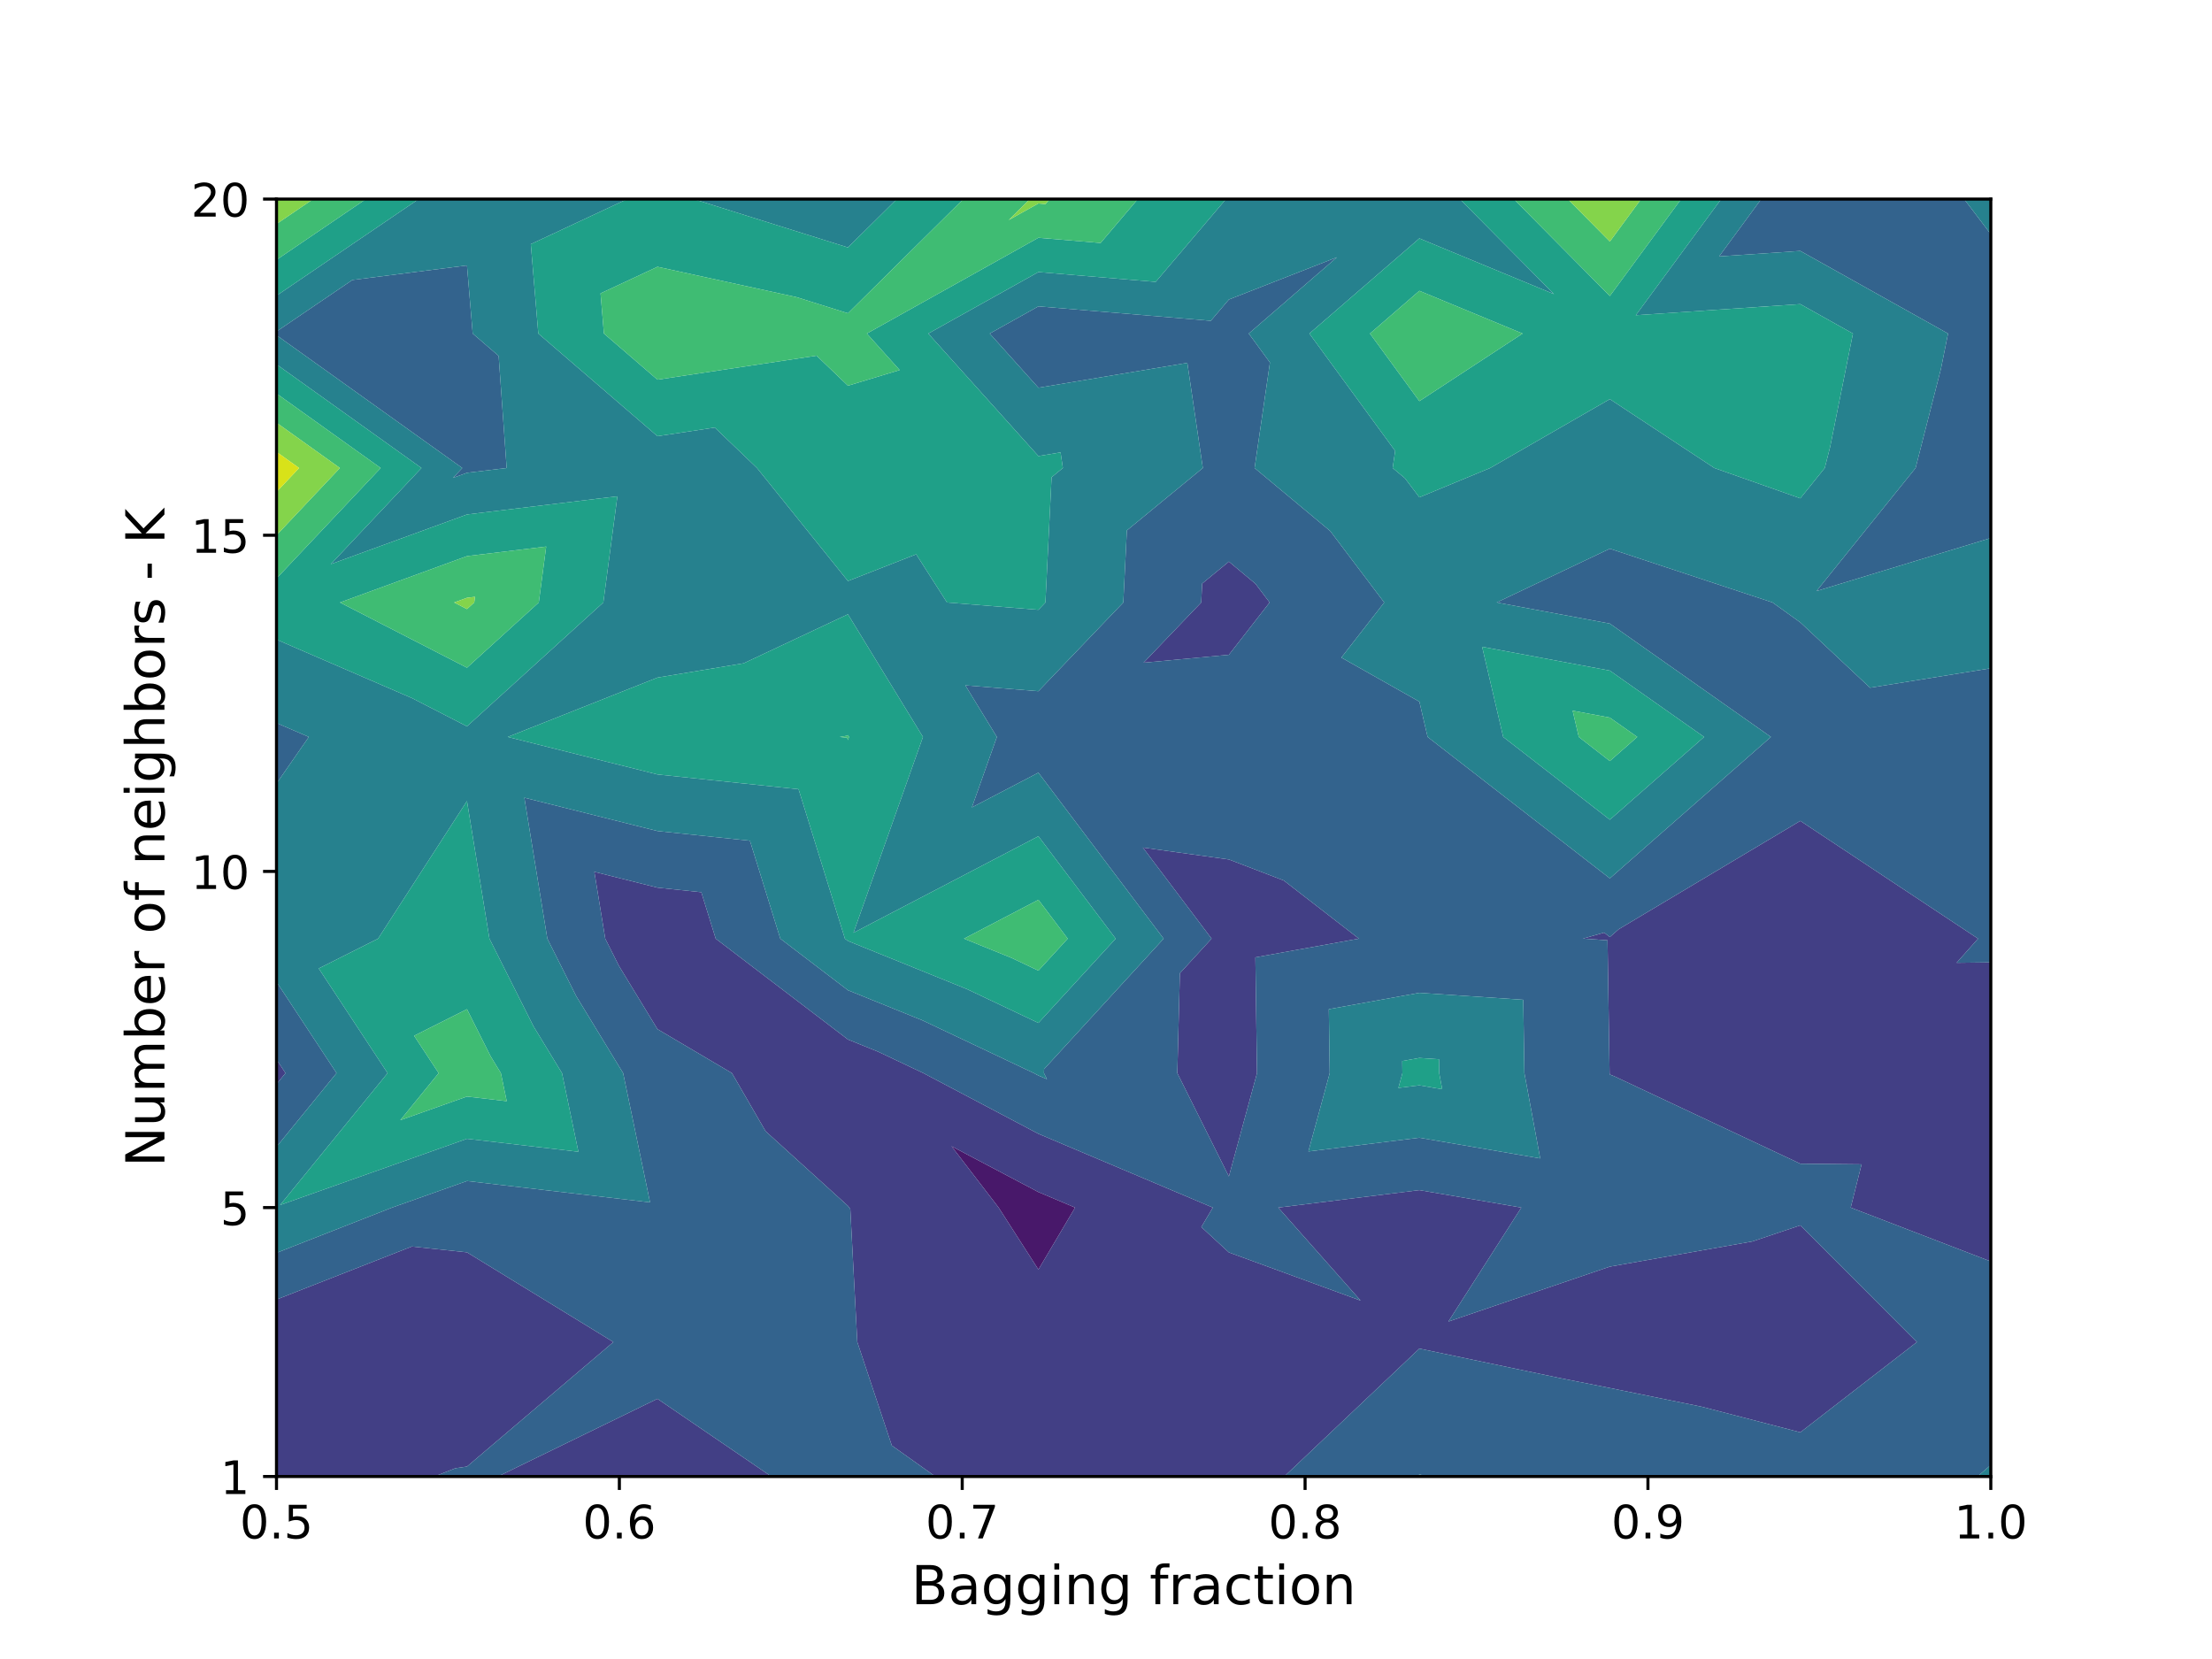 <?xml version="1.0" encoding="utf-8" standalone="no"?>
<!DOCTYPE svg PUBLIC "-//W3C//DTD SVG 1.1//EN"
  "http://www.w3.org/Graphics/SVG/1.1/DTD/svg11.dtd">
<!-- Created with matplotlib (https://matplotlib.org/) -->
<svg height="432pt" version="1.1" viewBox="0 0 576 432" width="576pt" xmlns="http://www.w3.org/2000/svg" xmlns:xlink="http://www.w3.org/1999/xlink">
 <defs>
  <style type="text/css">
*{stroke-linecap:butt;stroke-linejoin:round;}
  </style>
 </defs>
 <g id="figure_1">
  <g id="patch_1">
   <path d="M 0 432 
L 576 432 
L 576 0 
L 0 0 
z
" style="fill:#ffffff;"/>
  </g>
  <g id="axes_1">
   <g id="patch_2">
    <path d="M 72 384.48 
L 518.4 384.48 
L 518.4 51.84 
L 72 51.84 
z
" style="fill:#ffffff;"/>
   </g>
   <g id="PathCollection_1">
    <path clip-path="url(#p62fcdbe4fc)" d="M 279.952 314.451 
L 270.4 310.41 
L 247.77 298.475 
L 260.041 314.451 
L 270.4 330.591 
" style="fill:#48186a;"/>
   </g>
   <g id="PathCollection_2">
    <path clip-path="url(#p62fcdbe4fc)" d="M 72 282.312 
L 74.344 279.436 
L 72 275.875 
L 72 279.436 
M 113.098 384.48 
L 118.558 382.332 
L 121.6 381.886 
L 159.723 349.465 
L 121.6 326.103 
L 107.243 324.586 
L 72 338.396 
L 72 349.465 
L 72 384.48 
M 200.862 384.48 
L 171.2 364.241 
L 129.659 384.48 
L 171.2 384.48 
M 334.414 384.48 
L 369.6 351.169 
L 405.976 358.801 
L 419.2 361.435 
L 443.032 366.289 
L 468.8 372.974 
L 499.158 349.465 
L 468.8 319.081 
L 456.307 323.27 
L 419.2 329.827 
L 377.153 344.133 
L 396.153 314.451 
L 369.6 309.903 
L 332.848 314.451 
L 354.302 338.666 
L 320 326.126 
L 312.822 319.518 
L 315.821 314.451 
L 270.4 295.238 
L 240.437 279.436 
L 228.685 273.869 
L 220.8 270.679 
L 186.367 244.421 
L 182.617 232.331 
L 171.2 231.135 
L 154.766 227.019 
L 157.605 244.421 
L 161.165 251.505 
L 171.2 267.982 
L 190.594 279.436 
L 199.361 294.57 
L 220.8 314.011 
L 221.138 314.451 
L 221.417 314.886 
L 223.24 349.465 
L 232.228 376.412 
L 243.573 384.48 
L 270.4 384.48 
L 320 384.48 
M 518.4 250.603 
L 509.49 250.711 
L 515.085 244.421 
L 468.8 213.755 
L 421.529 241.954 
L 419.2 244 
L 417.71 242.844 
L 412.198 244.421 
L 418.595 244.848 
L 419.132 279.436 
L 419.2 279.801 
L 420.385 280.273 
L 468.8 303.028 
L 484.751 303.19 
L 481.923 314.451 
L 518.4 328.477 
L 518.4 314.451 
L 518.4 279.436 
M 270.4 330.591 
L 260.041 314.451 
L 247.77 298.475 
L 270.4 310.41 
L 279.952 314.451 
M 334.296 229.283 
L 320 223.804 
L 297.598 220.699 
L 315.495 244.421 
L 307.24 253.429 
L 306.571 279.436 
L 320 306.343 
L 327.322 279.436 
L 326.899 249.291 
L 353.852 244.421 
M 330.605 156.884 
L 326.915 152.003 
L 320 146.243 
L 313.034 151.967 
L 312.793 156.884 
L 297.783 172.568 
L 320 170.503 
" style="fill:#423f85;"/>
   </g>
   <g id="PathCollection_3">
    <path clip-path="url(#p62fcdbe4fc)" d="M 458.627 51.84 
L 447.645 66.774 
L 468.8 65.344 
L 507.263 86.855 
L 505.419 96.019 
L 498.813 121.869 
L 473.002 153.918 
L 518.4 140.095 
L 518.4 121.869 
L 518.4 86.855 
L 518.4 60.978 
L 511.453 51.84 
L 468.8 51.84 
M 72 87.282 
L 120.378 121.869 
L 117.942 124.452 
L 121.6 123.117 
L 131.933 121.869 
L 129.847 92.677 
L 123.089 86.855 
L 121.6 69.116 
L 91.765 72.902 
L 72 86.33 
L 72 86.855 
M 72 204.037 
L 80.415 191.899 
L 72 188.261 
L 72 191.899 
M 72 275.875 
L 74.344 279.436 
L 72 282.312 
L 72 298.625 
L 87.638 279.436 
L 72 255.675 
M 72 338.396 
L 107.243 324.586 
L 121.6 326.103 
L 159.723 349.465 
L 121.6 381.886 
L 118.558 382.332 
L 113.098 384.48 
L 121.6 384.48 
L 129.659 384.48 
L 171.2 364.241 
L 200.862 384.48 
L 220.8 384.48 
L 243.573 384.48 
L 232.228 376.412 
L 223.24 349.465 
L 221.417 314.886 
L 221.138 314.451 
L 220.8 314.011 
L 199.361 294.57 
L 190.594 279.436 
L 171.2 267.982 
L 161.165 251.505 
L 157.605 244.421 
L 154.766 227.019 
L 171.2 231.135 
L 182.617 232.331 
L 186.367 244.421 
L 220.8 270.679 
L 228.685 273.869 
L 240.437 279.436 
L 270.4 295.238 
L 315.821 314.451 
L 312.822 319.518 
L 320 326.126 
L 354.302 338.666 
L 332.848 314.451 
L 369.6 309.903 
L 396.153 314.451 
L 377.153 344.133 
L 419.2 329.827 
L 456.307 323.27 
L 468.8 319.081 
L 499.158 349.465 
L 468.8 372.974 
L 443.032 366.289 
L 419.2 361.435 
L 405.976 358.801 
L 369.6 351.169 
L 334.414 384.48 
L 369.038 384.48 
L 369.6 383.948 
L 370.181 384.07 
L 372.242 384.48 
L 419.2 384.48 
L 468.8 384.48 
L 514.932 384.48 
L 518.4 381.485 
L 518.4 349.465 
L 518.4 328.477 
L 481.923 314.451 
L 484.751 303.19 
L 468.8 303.028 
L 420.385 280.273 
L 419.2 279.801 
L 419.132 279.436 
L 418.595 244.848 
L 412.198 244.421 
L 417.71 242.844 
L 419.2 244 
L 421.529 241.954 
L 468.8 213.755 
L 515.085 244.421 
L 509.49 250.711 
L 518.4 250.603 
L 518.4 244.421 
L 518.4 191.899 
L 518.4 174.017 
L 486.952 179.085 
L 468.8 162.076 
L 461.567 156.884 
L 419.2 142.876 
L 389.727 156.884 
L 419.2 162.381 
L 461.141 191.899 
L 419.2 228.725 
L 371.748 191.899 
L 369.6 182.706 
L 349.279 171.23 
L 360.45 156.884 
L 346.376 138.264 
L 326.693 121.869 
L 330.691 94.402 
L 325.174 86.855 
L 348.14 66.989 
L 320 77.99 
L 315.294 83.532 
L 270.4 79.776 
L 257.72 86.855 
L 270.4 100.962 
L 309.176 94.496 
L 313.215 121.869 
L 293.43 138.127 
L 292.509 156.884 
L 270.4 179.987 
L 251.365 178.461 
L 259.583 191.899 
L 253.073 210.247 
L 270.4 201.201 
L 303.008 244.421 
L 271.87 278.398 
L 271.843 279.436 
L 272.628 281.009 
L 270.4 280.066 
L 269.205 279.436 
L 240.236 265.715 
L 220.8 257.85 
L 203.19 244.421 
L 195.281 218.921 
L 171.2 216.399 
L 136.538 207.717 
L 142.525 244.421 
L 150.034 259.363 
L 162.26 279.436 
L 169.272 313.09 
L 121.6 307.532 
L 102.089 314.451 
L 72 326.241 
M 353.852 244.421 
L 326.899 249.291 
L 327.322 279.436 
L 320 306.343 
L 306.571 279.436 
L 307.24 253.429 
L 315.495 244.421 
L 297.598 220.699 
L 320 223.804 
L 334.296 229.283 
M 320 170.503 
L 297.783 172.568 
L 312.793 156.884 
L 313.034 151.967 
L 320 146.243 
L 326.915 152.003 
L 330.605 156.884 
M 340.705 299.834 
L 346.256 279.436 
L 346.022 262.791 
L 369.6 258.531 
L 396.653 260.338 
L 396.95 279.436 
L 401.063 301.647 
L 369.6 296.259 
" style="fill:#33638d;"/>
   </g>
   <g id="PathCollection_4">
    <path clip-path="url(#p62fcdbe4fc)" d="M 511.453 51.84 
L 518.4 60.978 
L 518.4 51.84 
M 448.196 51.84 
L 425.95 82.089 
L 468.8 79.193 
L 482.501 86.855 
L 476.558 116.393 
L 475.159 121.869 
L 468.8 129.765 
L 446.414 121.869 
L 419.2 103.934 
L 388.04 121.869 
L 369.6 129.505 
L 365.837 124.526 
L 362.647 121.869 
L 363.295 117.419 
L 340.954 86.855 
L 369.6 62.076 
L 404.655 76.587 
L 380.139 51.84 
L 369.6 51.84 
L 320 51.84 
L 319.249 51.84 
L 300.941 73.4 
L 270.4 70.845 
L 241.722 86.855 
L 270.4 118.76 
L 276.167 117.798 
L 276.768 121.869 
L 273.825 124.287 
L 272.226 156.884 
L 270.4 158.792 
L 246.595 156.884 
L 238.573 144.338 
L 220.8 151.3 
L 197.123 121.869 
L 186.126 111.332 
L 171.2 113.583 
L 140.174 86.855 
L 138.22 63.573 
L 163.336 51.84 
L 121.6 51.84 
L 109.029 51.84 
L 72 76.997 
L 72 86.33 
L 91.765 72.902 
L 121.6 69.116 
L 123.089 86.855 
L 129.847 92.677 
L 131.933 121.869 
L 121.6 123.117 
L 117.942 124.452 
L 120.378 121.869 
L 72 87.282 
L 72 94.877 
L 109.755 121.869 
L 86.135 146.906 
L 121.6 133.966 
L 160.764 129.237 
L 157.108 156.884 
L 121.6 189.143 
L 107.274 181.786 
L 72 166.538 
L 72 188.261 
L 80.415 191.899 
L 72 204.037 
L 72 244.421 
L 72 255.675 
L 87.638 279.436 
L 72 298.625 
L 72 314.451 
L 72 326.241 
L 102.089 314.451 
L 121.6 307.532 
L 169.272 313.09 
L 162.26 279.436 
L 150.034 259.363 
L 142.525 244.421 
L 136.538 207.717 
L 171.2 216.399 
L 195.281 218.921 
L 203.19 244.421 
L 220.8 257.85 
L 240.236 265.715 
L 269.205 279.436 
L 270.4 280.066 
L 272.628 281.009 
L 271.843 279.436 
L 271.87 278.398 
L 303.008 244.421 
L 270.4 201.201 
L 253.073 210.247 
L 259.583 191.899 
L 251.365 178.461 
L 270.4 179.987 
L 292.509 156.884 
L 293.43 138.127 
L 313.215 121.869 
L 309.176 94.496 
L 270.4 100.962 
L 257.72 86.855 
L 270.4 79.776 
L 315.294 83.532 
L 320 77.99 
L 348.14 66.989 
L 325.174 86.855 
L 330.691 94.402 
L 326.693 121.869 
L 346.376 138.264 
L 360.45 156.884 
L 349.279 171.23 
L 369.6 182.706 
L 371.748 191.899 
L 419.2 228.725 
L 461.141 191.899 
L 419.2 162.381 
L 389.727 156.884 
L 419.2 142.876 
L 461.567 156.884 
L 468.8 162.076 
L 486.952 179.085 
L 518.4 174.017 
L 518.4 156.884 
L 518.4 140.095 
L 473.002 153.918 
L 498.813 121.869 
L 505.419 96.019 
L 507.263 86.855 
L 468.8 65.344 
L 447.645 66.774 
L 458.627 51.84 
M 180.623 51.84 
L 220.8 64.44 
L 233.536 51.84 
L 220.8 51.84 
M 372.242 384.48 
L 370.181 384.07 
L 369.6 383.948 
L 369.038 384.48 
L 369.6 384.48 
M 518.4 381.485 
L 514.932 384.48 
L 518.4 384.48 
M 369.6 296.259 
L 401.063 301.647 
L 396.95 279.436 
L 396.653 260.338 
L 369.6 258.531 
L 346.022 262.791 
L 346.256 279.436 
L 340.705 299.834 
M 419.2 174.624 
L 443.746 191.899 
L 419.2 213.451 
L 391.429 191.899 
L 385.943 168.422 
M 220.8 159.954 
L 240.338 191.899 
L 222.243 242.893 
L 270.4 217.752 
L 290.521 244.421 
L 270.4 266.376 
L 251.788 257.56 
L 220.8 245.022 
L 220.012 244.421 
L 207.944 205.512 
L 171.2 201.663 
L 132.218 191.899 
L 171.2 176.442 
L 193.635 172.722 
M 121.6 208.583 
L 127.446 244.421 
L 138.904 267.22 
L 146.344 279.436 
L 150.611 299.916 
L 121.6 296.534 
L 72.937 313.789 
L 100.932 279.436 
L 82.997 252.184 
L 98.448 244.421 
M 364.141 283.29 
L 365.19 279.436 
L 365.145 276.291 
L 369.6 275.486 
L 374.711 275.828 
L 374.767 279.436 
L 375.544 283.632 
L 369.6 282.614 
" style="fill:#26818e;"/>
   </g>
   <g id="PathCollection_5">
    <path clip-path="url(#p62fcdbe4fc)" d="M 437.764 51.84 
L 419.2 77.083 
L 394.192 51.84 
L 380.139 51.84 
L 404.655 76.587 
L 369.6 62.076 
L 340.954 86.855 
L 363.295 117.419 
L 362.647 121.869 
L 365.837 124.526 
L 369.6 129.505 
L 388.04 121.869 
L 419.2 103.934 
L 446.414 121.869 
L 468.8 129.765 
L 475.159 121.869 
L 476.558 116.393 
L 482.501 86.855 
L 468.8 79.193 
L 425.95 82.089 
L 448.196 51.84 
M 296.294 51.84 
L 286.589 63.269 
L 270.4 61.914 
L 225.724 86.855 
L 234.274 96.366 
L 220.8 100.435 
L 212.639 92.616 
L 171.2 98.864 
L 157.259 86.855 
L 156.381 76.394 
L 171.2 69.471 
L 207.353 77.362 
L 220.8 81.579 
L 250.859 51.84 
L 233.536 51.84 
L 220.8 64.44 
L 180.623 51.84 
L 171.2 51.84 
L 163.336 51.84 
L 138.22 63.573 
L 140.174 86.855 
L 171.2 113.583 
L 186.126 111.332 
L 197.123 121.869 
L 220.8 151.3 
L 238.573 144.338 
L 246.595 156.884 
L 270.4 158.792 
L 272.226 156.884 
L 273.825 124.287 
L 276.768 121.869 
L 276.167 117.798 
L 270.4 118.76 
L 241.722 86.855 
L 270.4 70.845 
L 300.941 73.4 
L 319.249 51.84 
M 95.291 51.84 
L 72 67.664 
L 72 76.997 
L 109.029 51.84 
M 72 102.472 
L 99.132 121.869 
L 72 150.628 
L 72 156.884 
L 72 166.538 
L 107.274 181.786 
L 121.6 189.143 
L 157.108 156.884 
L 160.764 129.237 
L 121.6 133.966 
L 86.135 146.906 
L 109.755 121.869 
L 72 94.877 
M 385.943 168.422 
L 391.429 191.899 
L 419.2 213.451 
L 443.746 191.899 
L 419.2 174.624 
M 193.635 172.722 
L 171.2 176.442 
L 132.218 191.899 
L 171.2 201.663 
L 207.944 205.512 
L 220.012 244.421 
L 220.8 245.022 
L 251.788 257.56 
L 270.4 266.376 
L 290.521 244.421 
L 270.4 217.752 
L 222.243 242.893 
L 240.338 191.899 
L 220.8 159.954 
M 98.448 244.421 
L 82.997 252.184 
L 100.932 279.436 
L 72.937 313.789 
L 121.6 296.534 
L 150.611 299.916 
L 146.344 279.436 
L 138.904 267.22 
L 127.446 244.421 
L 121.6 208.583 
M 369.6 282.614 
L 375.544 283.632 
L 374.767 279.436 
L 374.711 275.828 
L 369.6 275.486 
L 365.145 276.291 
L 365.19 279.436 
L 364.141 283.29 
M 419.2 186.867 
L 426.35 191.899 
L 419.2 198.177 
L 411.111 191.899 
L 409.513 185.06 
M 220.8 191.422 
L 221.092 191.899 
L 220.8 192.721 
L 220.608 192.102 
L 218.667 191.899 
L 220.394 191.613 
M 88.52 156.884 
L 121.6 144.814 
L 142.226 142.324 
L 140.3 156.884 
L 121.6 173.873 
M 278.033 244.421 
L 270.4 252.75 
L 263.339 249.406 
L 251.02 244.421 
L 270.4 234.304 
M 369.6 104.457 
L 356.734 86.855 
L 369.6 75.725 
L 396.486 86.855 
M 114.226 279.436 
L 107.828 269.713 
L 121.6 262.794 
L 127.773 275.078 
L 130.428 279.436 
L 131.95 286.742 
L 121.6 285.536 
L 104.239 291.692 
" style="fill:#1fa088;"/>
   </g>
   <g id="PathCollection_6">
    <path clip-path="url(#p62fcdbe4fc)" d="M 427.332 51.84 
L 419.2 62.898 
L 408.245 51.84 
L 394.192 51.84 
L 419.2 77.083 
L 437.764 51.84 
M 273.338 51.84 
L 272.237 53.137 
L 270.4 52.983 
L 262.661 57.303 
L 268.183 51.84 
L 250.859 51.84 
L 220.8 81.579 
L 207.353 77.362 
L 171.2 69.471 
L 156.381 76.394 
L 157.259 86.855 
L 171.2 98.864 
L 212.639 92.616 
L 220.8 100.435 
L 234.274 96.366 
L 225.724 86.855 
L 270.4 61.914 
L 286.589 63.269 
L 296.294 51.84 
M 81.554 51.84 
L 72 58.331 
L 72 67.664 
L 95.291 51.84 
M 72 110.067 
L 88.508 121.869 
L 72 139.368 
L 72 150.628 
L 99.132 121.869 
L 72 102.472 
M 409.513 185.06 
L 411.111 191.899 
L 419.2 198.177 
L 426.35 191.899 
L 419.2 186.867 
M 220.394 191.613 
L 218.667 191.899 
L 220.608 192.102 
L 220.8 192.721 
L 221.092 191.899 
L 220.8 191.422 
M 121.6 173.873 
L 140.3 156.884 
L 142.226 142.324 
L 121.6 144.814 
L 88.52 156.884 
M 270.4 234.304 
L 251.02 244.421 
L 263.339 249.406 
L 270.4 252.75 
L 278.033 244.421 
M 396.486 86.855 
L 369.6 75.725 
L 356.734 86.855 
L 369.6 104.457 
M 104.239 291.692 
L 121.6 285.536 
L 131.95 286.742 
L 130.428 279.436 
L 127.773 275.078 
L 121.6 262.794 
L 107.828 269.713 
L 114.226 279.436 
M 118.252 156.884 
L 121.6 155.663 
L 123.687 155.411 
L 123.493 156.884 
L 121.6 158.604 
" style="fill:#3fbc73;"/>
   </g>
   <g id="PathCollection_7">
    <path clip-path="url(#p62fcdbe4fc)" d="M 408.245 51.84 
L 419.2 62.898 
L 427.332 51.84 
L 419.2 51.84 
M 268.183 51.84 
L 262.661 57.303 
L 270.4 52.983 
L 272.237 53.137 
L 273.338 51.84 
L 270.4 51.84 
M 72 58.331 
L 81.554 51.84 
L 72 51.84 
M 72 117.662 
L 77.885 121.869 
L 72 128.107 
L 72 139.368 
L 88.508 121.869 
L 72 110.067 
M 121.6 158.604 
L 123.493 156.884 
L 123.687 155.411 
L 121.6 155.663 
L 118.252 156.884 
" style="fill:#84d44b;"/>
   </g>
   <g id="PathCollection_8">
    <path clip-path="url(#p62fcdbe4fc)" d="M 72 128.107 
L 77.885 121.869 
L 72 117.662 
L 72 121.869 
" style="fill:#d8e219;"/>
   </g>
   <g id="matplotlib.axis_1">
    <g id="xtick_1">
     <g id="line2d_1">
      <defs>
       <path d="M 0 0 
L 0 3.5 
" id="m293dda1670" style="stroke:#000000;stroke-width:0.8;"/>
      </defs>
      <g>
       <use style="stroke:#000000;stroke-width:0.8;" x="72" xlink:href="#m293dda1670" y="384.48"/>
      </g>
     </g>
     <g id="text_1">
      <!-- 0.5 -->
      <defs>
       <path d="M 31.781 66.406 
Q 24.172 66.406 20.328 58.906 
Q 16.5 51.422 16.5 36.375 
Q 16.5 21.391 20.328 13.891 
Q 24.172 6.391 31.781 6.391 
Q 39.453 6.391 43.281 13.891 
Q 47.125 21.391 47.125 36.375 
Q 47.125 51.422 43.281 58.906 
Q 39.453 66.406 31.781 66.406 
z
M 31.781 74.219 
Q 44.047 74.219 50.516 64.516 
Q 56.984 54.828 56.984 36.375 
Q 56.984 17.969 50.516 8.266 
Q 44.047 -1.422 31.781 -1.422 
Q 19.531 -1.422 13.062 8.266 
Q 6.594 17.969 6.594 36.375 
Q 6.594 54.828 13.062 64.516 
Q 19.531 74.219 31.781 74.219 
z
" id="DejaVuSans-48"/>
       <path d="M 10.688 12.406 
L 21 12.406 
L 21 0 
L 10.688 0 
z
" id="DejaVuSans-46"/>
       <path d="M 10.797 72.906 
L 49.516 72.906 
L 49.516 64.594 
L 19.828 64.594 
L 19.828 46.734 
Q 21.969 47.469 24.109 47.828 
Q 26.266 48.188 28.422 48.188 
Q 40.625 48.188 47.75 41.5 
Q 54.891 34.812 54.891 23.391 
Q 54.891 11.625 47.562 5.094 
Q 40.234 -1.422 26.906 -1.422 
Q 22.312 -1.422 17.547 -0.641 
Q 12.797 0.141 7.719 1.703 
L 7.719 11.625 
Q 12.109 9.234 16.797 8.062 
Q 21.484 6.891 26.703 6.891 
Q 35.156 6.891 40.078 11.328 
Q 45.016 15.766 45.016 23.391 
Q 45.016 31 40.078 35.438 
Q 35.156 39.891 26.703 39.891 
Q 22.75 39.891 18.812 39.016 
Q 14.891 38.141 10.797 36.281 
z
" id="DejaVuSans-53"/>
      </defs>
      <g transform="translate(62.458 400.598)scale(0.12 -0.12)">
       <use xlink:href="#DejaVuSans-48"/>
       <use x="63.623" xlink:href="#DejaVuSans-46"/>
       <use x="95.41" xlink:href="#DejaVuSans-53"/>
      </g>
     </g>
    </g>
    <g id="xtick_2">
     <g id="line2d_2">
      <g>
       <use style="stroke:#000000;stroke-width:0.8;" x="161.28" xlink:href="#m293dda1670" y="384.48"/>
      </g>
     </g>
     <g id="text_2">
      <!-- 0.6 -->
      <defs>
       <path d="M 33.016 40.375 
Q 26.375 40.375 22.484 35.828 
Q 18.609 31.297 18.609 23.391 
Q 18.609 15.531 22.484 10.953 
Q 26.375 6.391 33.016 6.391 
Q 39.656 6.391 43.531 10.953 
Q 47.406 15.531 47.406 23.391 
Q 47.406 31.297 43.531 35.828 
Q 39.656 40.375 33.016 40.375 
z
M 52.594 71.297 
L 52.594 62.312 
Q 48.875 64.062 45.094 64.984 
Q 41.312 65.922 37.594 65.922 
Q 27.828 65.922 22.672 59.328 
Q 17.531 52.734 16.797 39.406 
Q 19.672 43.656 24.016 45.922 
Q 28.375 48.188 33.594 48.188 
Q 44.578 48.188 50.953 41.516 
Q 57.328 34.859 57.328 23.391 
Q 57.328 12.156 50.688 5.359 
Q 44.047 -1.422 33.016 -1.422 
Q 20.359 -1.422 13.672 8.266 
Q 6.984 17.969 6.984 36.375 
Q 6.984 53.656 15.188 63.938 
Q 23.391 74.219 37.203 74.219 
Q 40.922 74.219 44.703 73.484 
Q 48.484 72.75 52.594 71.297 
z
" id="DejaVuSans-54"/>
      </defs>
      <g transform="translate(151.738 400.598)scale(0.12 -0.12)">
       <use xlink:href="#DejaVuSans-48"/>
       <use x="63.623" xlink:href="#DejaVuSans-46"/>
       <use x="95.41" xlink:href="#DejaVuSans-54"/>
      </g>
     </g>
    </g>
    <g id="xtick_3">
     <g id="line2d_3">
      <g>
       <use style="stroke:#000000;stroke-width:0.8;" x="250.56" xlink:href="#m293dda1670" y="384.48"/>
      </g>
     </g>
     <g id="text_3">
      <!-- 0.7 -->
      <defs>
       <path d="M 8.203 72.906 
L 55.078 72.906 
L 55.078 68.703 
L 28.609 0 
L 18.312 0 
L 43.219 64.594 
L 8.203 64.594 
z
" id="DejaVuSans-55"/>
      </defs>
      <g transform="translate(241.018 400.598)scale(0.12 -0.12)">
       <use xlink:href="#DejaVuSans-48"/>
       <use x="63.623" xlink:href="#DejaVuSans-46"/>
       <use x="95.41" xlink:href="#DejaVuSans-55"/>
      </g>
     </g>
    </g>
    <g id="xtick_4">
     <g id="line2d_4">
      <g>
       <use style="stroke:#000000;stroke-width:0.8;" x="339.84" xlink:href="#m293dda1670" y="384.48"/>
      </g>
     </g>
     <g id="text_4">
      <!-- 0.8 -->
      <defs>
       <path d="M 31.781 34.625 
Q 24.75 34.625 20.719 30.859 
Q 16.703 27.094 16.703 20.516 
Q 16.703 13.922 20.719 10.156 
Q 24.75 6.391 31.781 6.391 
Q 38.812 6.391 42.859 10.172 
Q 46.922 13.969 46.922 20.516 
Q 46.922 27.094 42.891 30.859 
Q 38.875 34.625 31.781 34.625 
z
M 21.922 38.812 
Q 15.578 40.375 12.031 44.719 
Q 8.5 49.078 8.5 55.328 
Q 8.5 64.062 14.719 69.141 
Q 20.953 74.219 31.781 74.219 
Q 42.672 74.219 48.875 69.141 
Q 55.078 64.062 55.078 55.328 
Q 55.078 49.078 51.531 44.719 
Q 48 40.375 41.703 38.812 
Q 48.828 37.156 52.797 32.312 
Q 56.781 27.484 56.781 20.516 
Q 56.781 9.906 50.312 4.234 
Q 43.844 -1.422 31.781 -1.422 
Q 19.734 -1.422 13.25 4.234 
Q 6.781 9.906 6.781 20.516 
Q 6.781 27.484 10.781 32.312 
Q 14.797 37.156 21.922 38.812 
z
M 18.312 54.391 
Q 18.312 48.734 21.844 45.562 
Q 25.391 42.391 31.781 42.391 
Q 38.141 42.391 41.719 45.562 
Q 45.312 48.734 45.312 54.391 
Q 45.312 60.062 41.719 63.234 
Q 38.141 66.406 31.781 66.406 
Q 25.391 66.406 21.844 63.234 
Q 18.312 60.062 18.312 54.391 
z
" id="DejaVuSans-56"/>
      </defs>
      <g transform="translate(330.298 400.598)scale(0.12 -0.12)">
       <use xlink:href="#DejaVuSans-48"/>
       <use x="63.623" xlink:href="#DejaVuSans-46"/>
       <use x="95.41" xlink:href="#DejaVuSans-56"/>
      </g>
     </g>
    </g>
    <g id="xtick_5">
     <g id="line2d_5">
      <g>
       <use style="stroke:#000000;stroke-width:0.8;" x="429.12" xlink:href="#m293dda1670" y="384.48"/>
      </g>
     </g>
     <g id="text_5">
      <!-- 0.9 -->
      <defs>
       <path d="M 10.984 1.516 
L 10.984 10.5 
Q 14.703 8.734 18.5 7.812 
Q 22.312 6.891 25.984 6.891 
Q 35.75 6.891 40.891 13.453 
Q 46.047 20.016 46.781 33.406 
Q 43.953 29.203 39.594 26.953 
Q 35.25 24.703 29.984 24.703 
Q 19.047 24.703 12.672 31.312 
Q 6.297 37.938 6.297 49.422 
Q 6.297 60.641 12.938 67.422 
Q 19.578 74.219 30.609 74.219 
Q 43.266 74.219 49.922 64.516 
Q 56.594 54.828 56.594 36.375 
Q 56.594 19.141 48.406 8.859 
Q 40.234 -1.422 26.422 -1.422 
Q 22.703 -1.422 18.891 -0.688 
Q 15.094 0.047 10.984 1.516 
z
M 30.609 32.422 
Q 37.25 32.422 41.125 36.953 
Q 45.016 41.5 45.016 49.422 
Q 45.016 57.281 41.125 61.844 
Q 37.25 66.406 30.609 66.406 
Q 23.969 66.406 20.094 61.844 
Q 16.219 57.281 16.219 49.422 
Q 16.219 41.5 20.094 36.953 
Q 23.969 32.422 30.609 32.422 
z
" id="DejaVuSans-57"/>
      </defs>
      <g transform="translate(419.578 400.598)scale(0.12 -0.12)">
       <use xlink:href="#DejaVuSans-48"/>
       <use x="63.623" xlink:href="#DejaVuSans-46"/>
       <use x="95.41" xlink:href="#DejaVuSans-57"/>
      </g>
     </g>
    </g>
    <g id="xtick_6">
     <g id="line2d_6">
      <g>
       <use style="stroke:#000000;stroke-width:0.8;" x="518.4" xlink:href="#m293dda1670" y="384.48"/>
      </g>
     </g>
     <g id="text_6">
      <!-- 1.0 -->
      <defs>
       <path d="M 12.406 8.297 
L 28.516 8.297 
L 28.516 63.922 
L 10.984 60.406 
L 10.984 69.391 
L 28.422 72.906 
L 38.281 72.906 
L 38.281 8.297 
L 54.391 8.297 
L 54.391 0 
L 12.406 0 
z
" id="DejaVuSans-49"/>
      </defs>
      <g transform="translate(508.858 400.598)scale(0.12 -0.12)">
       <use xlink:href="#DejaVuSans-49"/>
       <use x="63.623" xlink:href="#DejaVuSans-46"/>
       <use x="95.41" xlink:href="#DejaVuSans-48"/>
      </g>
     </g>
    </g>
    <g id="text_7">
     <!-- Bagging fraction -->
     <defs>
      <path d="M 19.672 34.812 
L 19.672 8.109 
L 35.5 8.109 
Q 43.453 8.109 47.281 11.406 
Q 51.125 14.703 51.125 21.484 
Q 51.125 28.328 47.281 31.562 
Q 43.453 34.812 35.5 34.812 
z
M 19.672 64.797 
L 19.672 42.828 
L 34.281 42.828 
Q 41.5 42.828 45.031 45.531 
Q 48.578 48.25 48.578 53.812 
Q 48.578 59.328 45.031 62.062 
Q 41.5 64.797 34.281 64.797 
z
M 9.812 72.906 
L 35.016 72.906 
Q 46.297 72.906 52.391 68.219 
Q 58.5 63.531 58.5 54.891 
Q 58.5 48.188 55.375 44.234 
Q 52.25 40.281 46.188 39.312 
Q 53.469 37.75 57.5 32.781 
Q 61.531 27.828 61.531 20.406 
Q 61.531 10.641 54.891 5.312 
Q 48.25 0 35.984 0 
L 9.812 0 
z
" id="DejaVuSans-66"/>
      <path d="M 34.281 27.484 
Q 23.391 27.484 19.188 25 
Q 14.984 22.516 14.984 16.5 
Q 14.984 11.719 18.141 8.906 
Q 21.297 6.109 26.703 6.109 
Q 34.188 6.109 38.703 11.406 
Q 43.219 16.703 43.219 25.484 
L 43.219 27.484 
z
M 52.203 31.203 
L 52.203 0 
L 43.219 0 
L 43.219 8.297 
Q 40.141 3.328 35.547 0.953 
Q 30.953 -1.422 24.312 -1.422 
Q 15.922 -1.422 10.953 3.297 
Q 6 8.016 6 15.922 
Q 6 25.141 12.172 29.828 
Q 18.359 34.516 30.609 34.516 
L 43.219 34.516 
L 43.219 35.406 
Q 43.219 41.609 39.141 45 
Q 35.062 48.391 27.688 48.391 
Q 23 48.391 18.547 47.266 
Q 14.109 46.141 10.016 43.891 
L 10.016 52.203 
Q 14.938 54.109 19.578 55.047 
Q 24.219 56 28.609 56 
Q 40.484 56 46.344 49.844 
Q 52.203 43.703 52.203 31.203 
z
" id="DejaVuSans-97"/>
      <path d="M 45.406 27.984 
Q 45.406 37.75 41.375 43.109 
Q 37.359 48.484 30.078 48.484 
Q 22.859 48.484 18.828 43.109 
Q 14.797 37.75 14.797 27.984 
Q 14.797 18.266 18.828 12.891 
Q 22.859 7.516 30.078 7.516 
Q 37.359 7.516 41.375 12.891 
Q 45.406 18.266 45.406 27.984 
z
M 54.391 6.781 
Q 54.391 -7.172 48.188 -13.984 
Q 42 -20.797 29.203 -20.797 
Q 24.469 -20.797 20.266 -20.094 
Q 16.062 -19.391 12.109 -17.922 
L 12.109 -9.188 
Q 16.062 -11.328 19.922 -12.344 
Q 23.781 -13.375 27.781 -13.375 
Q 36.625 -13.375 41.016 -8.766 
Q 45.406 -4.156 45.406 5.172 
L 45.406 9.625 
Q 42.625 4.781 38.281 2.391 
Q 33.938 0 27.875 0 
Q 17.828 0 11.672 7.656 
Q 5.516 15.328 5.516 27.984 
Q 5.516 40.672 11.672 48.328 
Q 17.828 56 27.875 56 
Q 33.938 56 38.281 53.609 
Q 42.625 51.219 45.406 46.391 
L 45.406 54.688 
L 54.391 54.688 
z
" id="DejaVuSans-103"/>
      <path d="M 9.422 54.688 
L 18.406 54.688 
L 18.406 0 
L 9.422 0 
z
M 9.422 75.984 
L 18.406 75.984 
L 18.406 64.594 
L 9.422 64.594 
z
" id="DejaVuSans-105"/>
      <path d="M 54.891 33.016 
L 54.891 0 
L 45.906 0 
L 45.906 32.719 
Q 45.906 40.484 42.875 44.328 
Q 39.844 48.188 33.797 48.188 
Q 26.516 48.188 22.312 43.547 
Q 18.109 38.922 18.109 30.906 
L 18.109 0 
L 9.078 0 
L 9.078 54.688 
L 18.109 54.688 
L 18.109 46.188 
Q 21.344 51.125 25.703 53.562 
Q 30.078 56 35.797 56 
Q 45.219 56 50.047 50.172 
Q 54.891 44.344 54.891 33.016 
z
" id="DejaVuSans-110"/>
      <path id="DejaVuSans-32"/>
      <path d="M 37.109 75.984 
L 37.109 68.5 
L 28.516 68.5 
Q 23.688 68.5 21.797 66.547 
Q 19.922 64.594 19.922 59.516 
L 19.922 54.688 
L 34.719 54.688 
L 34.719 47.703 
L 19.922 47.703 
L 19.922 0 
L 10.891 0 
L 10.891 47.703 
L 2.297 47.703 
L 2.297 54.688 
L 10.891 54.688 
L 10.891 58.5 
Q 10.891 67.625 15.141 71.797 
Q 19.391 75.984 28.609 75.984 
z
" id="DejaVuSans-102"/>
      <path d="M 41.109 46.297 
Q 39.594 47.172 37.812 47.578 
Q 36.031 48 33.891 48 
Q 26.266 48 22.188 43.047 
Q 18.109 38.094 18.109 28.812 
L 18.109 0 
L 9.078 0 
L 9.078 54.688 
L 18.109 54.688 
L 18.109 46.188 
Q 20.953 51.172 25.484 53.578 
Q 30.031 56 36.531 56 
Q 37.453 56 38.578 55.875 
Q 39.703 55.766 41.062 55.516 
z
" id="DejaVuSans-114"/>
      <path d="M 48.781 52.594 
L 48.781 44.188 
Q 44.969 46.297 41.141 47.344 
Q 37.312 48.391 33.406 48.391 
Q 24.656 48.391 19.812 42.844 
Q 14.984 37.312 14.984 27.297 
Q 14.984 17.281 19.812 11.734 
Q 24.656 6.203 33.406 6.203 
Q 37.312 6.203 41.141 7.25 
Q 44.969 8.297 48.781 10.406 
L 48.781 2.094 
Q 45.016 0.344 40.984 -0.531 
Q 36.969 -1.422 32.422 -1.422 
Q 20.062 -1.422 12.781 6.344 
Q 5.516 14.109 5.516 27.297 
Q 5.516 40.672 12.859 48.328 
Q 20.219 56 33.016 56 
Q 37.156 56 41.109 55.141 
Q 45.062 54.297 48.781 52.594 
z
" id="DejaVuSans-99"/>
      <path d="M 18.312 70.219 
L 18.312 54.688 
L 36.812 54.688 
L 36.812 47.703 
L 18.312 47.703 
L 18.312 18.016 
Q 18.312 11.328 20.141 9.422 
Q 21.969 7.516 27.594 7.516 
L 36.812 7.516 
L 36.812 0 
L 27.594 0 
Q 17.188 0 13.234 3.875 
Q 9.281 7.766 9.281 18.016 
L 9.281 47.703 
L 2.688 47.703 
L 2.688 54.688 
L 9.281 54.688 
L 9.281 70.219 
z
" id="DejaVuSans-116"/>
      <path d="M 30.609 48.391 
Q 23.391 48.391 19.188 42.75 
Q 14.984 37.109 14.984 27.297 
Q 14.984 17.484 19.156 11.844 
Q 23.344 6.203 30.609 6.203 
Q 37.797 6.203 41.984 11.859 
Q 46.188 17.531 46.188 27.297 
Q 46.188 37.016 41.984 42.703 
Q 37.797 48.391 30.609 48.391 
z
M 30.609 56 
Q 42.328 56 49.016 48.375 
Q 55.719 40.766 55.719 27.297 
Q 55.719 13.875 49.016 6.219 
Q 42.328 -1.422 30.609 -1.422 
Q 18.844 -1.422 12.172 6.219 
Q 5.516 13.875 5.516 27.297 
Q 5.516 40.766 12.172 48.375 
Q 18.844 56 30.609 56 
z
" id="DejaVuSans-111"/>
     </defs>
     <g transform="translate(237.282 417.732)scale(0.14 -0.14)">
      <use xlink:href="#DejaVuSans-66"/>
      <use x="68.604" xlink:href="#DejaVuSans-97"/>
      <use x="129.883" xlink:href="#DejaVuSans-103"/>
      <use x="193.359" xlink:href="#DejaVuSans-103"/>
      <use x="256.836" xlink:href="#DejaVuSans-105"/>
      <use x="284.619" xlink:href="#DejaVuSans-110"/>
      <use x="347.998" xlink:href="#DejaVuSans-103"/>
      <use x="411.475" xlink:href="#DejaVuSans-32"/>
      <use x="443.262" xlink:href="#DejaVuSans-102"/>
      <use x="478.467" xlink:href="#DejaVuSans-114"/>
      <use x="519.58" xlink:href="#DejaVuSans-97"/>
      <use x="580.859" xlink:href="#DejaVuSans-99"/>
      <use x="635.84" xlink:href="#DejaVuSans-116"/>
      <use x="675.049" xlink:href="#DejaVuSans-105"/>
      <use x="702.832" xlink:href="#DejaVuSans-111"/>
      <use x="764.014" xlink:href="#DejaVuSans-110"/>
     </g>
    </g>
   </g>
   <g id="matplotlib.axis_2">
    <g id="ytick_1">
     <g id="line2d_7">
      <defs>
       <path d="M 0 0 
L -3.5 0 
" id="m1d51f49f94" style="stroke:#000000;stroke-width:0.8;"/>
      </defs>
      <g>
       <use style="stroke:#000000;stroke-width:0.8;" x="72" xlink:href="#m1d51f49f94" y="384.48"/>
      </g>
     </g>
     <g id="text_8">
      <!-- 1 -->
      <g transform="translate(57.365 389.039)scale(0.12 -0.12)">
       <use xlink:href="#DejaVuSans-49"/>
      </g>
     </g>
    </g>
    <g id="ytick_2">
     <g id="line2d_8">
      <g>
       <use style="stroke:#000000;stroke-width:0.8;" x="72" xlink:href="#m1d51f49f94" y="314.451"/>
      </g>
     </g>
     <g id="text_9">
      <!-- 5 -->
      <g transform="translate(57.365 319.01)scale(0.12 -0.12)">
       <use xlink:href="#DejaVuSans-53"/>
      </g>
     </g>
    </g>
    <g id="ytick_3">
     <g id="line2d_9">
      <g>
       <use style="stroke:#000000;stroke-width:0.8;" x="72" xlink:href="#m1d51f49f94" y="226.914"/>
      </g>
     </g>
     <g id="text_10">
      <!-- 10 -->
      <g transform="translate(49.73 231.473)scale(0.12 -0.12)">
       <use xlink:href="#DejaVuSans-49"/>
       <use x="63.623" xlink:href="#DejaVuSans-48"/>
      </g>
     </g>
    </g>
    <g id="ytick_4">
     <g id="line2d_10">
      <g>
       <use style="stroke:#000000;stroke-width:0.8;" x="72" xlink:href="#m1d51f49f94" y="139.377"/>
      </g>
     </g>
     <g id="text_11">
      <!-- 15 -->
      <g transform="translate(49.73 143.936)scale(0.12 -0.12)">
       <use xlink:href="#DejaVuSans-49"/>
       <use x="63.623" xlink:href="#DejaVuSans-53"/>
      </g>
     </g>
    </g>
    <g id="ytick_5">
     <g id="line2d_11">
      <g>
       <use style="stroke:#000000;stroke-width:0.8;" x="72" xlink:href="#m1d51f49f94" y="51.84"/>
      </g>
     </g>
     <g id="text_12">
      <!-- 20 -->
      <defs>
       <path d="M 19.188 8.297 
L 53.609 8.297 
L 53.609 0 
L 7.328 0 
L 7.328 8.297 
Q 12.938 14.109 22.625 23.891 
Q 32.328 33.688 34.812 36.531 
Q 39.547 41.844 41.422 45.531 
Q 43.312 49.219 43.312 52.781 
Q 43.312 58.594 39.234 62.25 
Q 35.156 65.922 28.609 65.922 
Q 23.969 65.922 18.812 64.312 
Q 13.672 62.703 7.812 59.422 
L 7.812 69.391 
Q 13.766 71.781 18.938 73 
Q 24.125 74.219 28.422 74.219 
Q 39.75 74.219 46.484 68.547 
Q 53.219 62.891 53.219 53.422 
Q 53.219 48.922 51.531 44.891 
Q 49.859 40.875 45.406 35.406 
Q 44.188 33.984 37.641 27.219 
Q 31.109 20.453 19.188 8.297 
z
" id="DejaVuSans-50"/>
      </defs>
      <g transform="translate(49.73 56.399)scale(0.12 -0.12)">
       <use xlink:href="#DejaVuSans-50"/>
       <use x="63.623" xlink:href="#DejaVuSans-48"/>
      </g>
     </g>
    </g>
    <g id="text_13">
     <!-- Number of neighbors - K -->
     <defs>
      <path d="M 9.812 72.906 
L 23.094 72.906 
L 55.422 11.922 
L 55.422 72.906 
L 64.984 72.906 
L 64.984 0 
L 51.703 0 
L 19.391 60.984 
L 19.391 0 
L 9.812 0 
z
" id="DejaVuSans-78"/>
      <path d="M 8.5 21.578 
L 8.5 54.688 
L 17.484 54.688 
L 17.484 21.922 
Q 17.484 14.156 20.5 10.266 
Q 23.531 6.391 29.594 6.391 
Q 36.859 6.391 41.078 11.031 
Q 45.312 15.672 45.312 23.688 
L 45.312 54.688 
L 54.297 54.688 
L 54.297 0 
L 45.312 0 
L 45.312 8.406 
Q 42.047 3.422 37.719 1 
Q 33.406 -1.422 27.688 -1.422 
Q 18.266 -1.422 13.375 4.438 
Q 8.5 10.297 8.5 21.578 
z
M 31.109 56 
z
" id="DejaVuSans-117"/>
      <path d="M 52 44.188 
Q 55.375 50.25 60.062 53.125 
Q 64.75 56 71.094 56 
Q 79.641 56 84.281 50.016 
Q 88.922 44.047 88.922 33.016 
L 88.922 0 
L 79.891 0 
L 79.891 32.719 
Q 79.891 40.578 77.094 44.375 
Q 74.312 48.188 68.609 48.188 
Q 61.625 48.188 57.562 43.547 
Q 53.516 38.922 53.516 30.906 
L 53.516 0 
L 44.484 0 
L 44.484 32.719 
Q 44.484 40.625 41.703 44.406 
Q 38.922 48.188 33.109 48.188 
Q 26.219 48.188 22.156 43.531 
Q 18.109 38.875 18.109 30.906 
L 18.109 0 
L 9.078 0 
L 9.078 54.688 
L 18.109 54.688 
L 18.109 46.188 
Q 21.188 51.219 25.484 53.609 
Q 29.781 56 35.688 56 
Q 41.656 56 45.828 52.969 
Q 50 49.953 52 44.188 
z
" id="DejaVuSans-109"/>
      <path d="M 48.688 27.297 
Q 48.688 37.203 44.609 42.844 
Q 40.531 48.484 33.406 48.484 
Q 26.266 48.484 22.188 42.844 
Q 18.109 37.203 18.109 27.297 
Q 18.109 17.391 22.188 11.75 
Q 26.266 6.109 33.406 6.109 
Q 40.531 6.109 44.609 11.75 
Q 48.688 17.391 48.688 27.297 
z
M 18.109 46.391 
Q 20.953 51.266 25.266 53.625 
Q 29.594 56 35.594 56 
Q 45.562 56 51.781 48.094 
Q 58.016 40.188 58.016 27.297 
Q 58.016 14.406 51.781 6.484 
Q 45.562 -1.422 35.594 -1.422 
Q 29.594 -1.422 25.266 0.953 
Q 20.953 3.328 18.109 8.203 
L 18.109 0 
L 9.078 0 
L 9.078 75.984 
L 18.109 75.984 
z
" id="DejaVuSans-98"/>
      <path d="M 56.203 29.594 
L 56.203 25.203 
L 14.891 25.203 
Q 15.484 15.922 20.484 11.062 
Q 25.484 6.203 34.422 6.203 
Q 39.594 6.203 44.453 7.469 
Q 49.312 8.734 54.109 11.281 
L 54.109 2.781 
Q 49.266 0.734 44.188 -0.344 
Q 39.109 -1.422 33.891 -1.422 
Q 20.797 -1.422 13.156 6.188 
Q 5.516 13.812 5.516 26.812 
Q 5.516 40.234 12.766 48.109 
Q 20.016 56 32.328 56 
Q 43.359 56 49.781 48.891 
Q 56.203 41.797 56.203 29.594 
z
M 47.219 32.234 
Q 47.125 39.594 43.094 43.984 
Q 39.062 48.391 32.422 48.391 
Q 24.906 48.391 20.391 44.141 
Q 15.875 39.891 15.188 32.172 
z
" id="DejaVuSans-101"/>
      <path d="M 54.891 33.016 
L 54.891 0 
L 45.906 0 
L 45.906 32.719 
Q 45.906 40.484 42.875 44.328 
Q 39.844 48.188 33.797 48.188 
Q 26.516 48.188 22.312 43.547 
Q 18.109 38.922 18.109 30.906 
L 18.109 0 
L 9.078 0 
L 9.078 75.984 
L 18.109 75.984 
L 18.109 46.188 
Q 21.344 51.125 25.703 53.562 
Q 30.078 56 35.797 56 
Q 45.219 56 50.047 50.172 
Q 54.891 44.344 54.891 33.016 
z
" id="DejaVuSans-104"/>
      <path d="M 44.281 53.078 
L 44.281 44.578 
Q 40.484 46.531 36.375 47.5 
Q 32.281 48.484 27.875 48.484 
Q 21.188 48.484 17.844 46.438 
Q 14.5 44.391 14.5 40.281 
Q 14.5 37.156 16.891 35.375 
Q 19.281 33.594 26.516 31.984 
L 29.594 31.297 
Q 39.156 29.25 43.188 25.516 
Q 47.219 21.781 47.219 15.094 
Q 47.219 7.469 41.188 3.016 
Q 35.156 -1.422 24.609 -1.422 
Q 20.219 -1.422 15.453 -0.562 
Q 10.688 0.297 5.422 2 
L 5.422 11.281 
Q 10.406 8.688 15.234 7.391 
Q 20.062 6.109 24.812 6.109 
Q 31.156 6.109 34.562 8.281 
Q 37.984 10.453 37.984 14.406 
Q 37.984 18.062 35.516 20.016 
Q 33.062 21.969 24.703 23.781 
L 21.578 24.516 
Q 13.234 26.266 9.516 29.906 
Q 5.812 33.547 5.812 39.891 
Q 5.812 47.609 11.281 51.797 
Q 16.75 56 26.812 56 
Q 31.781 56 36.172 55.266 
Q 40.578 54.547 44.281 53.078 
z
" id="DejaVuSans-115"/>
      <path d="M 4.891 31.391 
L 31.203 31.391 
L 31.203 23.391 
L 4.891 23.391 
z
" id="DejaVuSans-45"/>
      <path d="M 9.812 72.906 
L 19.672 72.906 
L 19.672 42.094 
L 52.391 72.906 
L 65.094 72.906 
L 28.906 38.922 
L 67.672 0 
L 54.688 0 
L 19.672 35.109 
L 19.672 0 
L 9.812 0 
z
" id="DejaVuSans-75"/>
     </defs>
     <g transform="translate(42.818 303.862)rotate(-90)scale(0.14 -0.14)">
      <use xlink:href="#DejaVuSans-78"/>
      <use x="74.805" xlink:href="#DejaVuSans-117"/>
      <use x="138.184" xlink:href="#DejaVuSans-109"/>
      <use x="235.596" xlink:href="#DejaVuSans-98"/>
      <use x="299.072" xlink:href="#DejaVuSans-101"/>
      <use x="360.596" xlink:href="#DejaVuSans-114"/>
      <use x="401.709" xlink:href="#DejaVuSans-32"/>
      <use x="433.496" xlink:href="#DejaVuSans-111"/>
      <use x="494.678" xlink:href="#DejaVuSans-102"/>
      <use x="529.883" xlink:href="#DejaVuSans-32"/>
      <use x="561.67" xlink:href="#DejaVuSans-110"/>
      <use x="625.049" xlink:href="#DejaVuSans-101"/>
      <use x="686.572" xlink:href="#DejaVuSans-105"/>
      <use x="714.355" xlink:href="#DejaVuSans-103"/>
      <use x="777.832" xlink:href="#DejaVuSans-104"/>
      <use x="841.211" xlink:href="#DejaVuSans-98"/>
      <use x="904.688" xlink:href="#DejaVuSans-111"/>
      <use x="965.869" xlink:href="#DejaVuSans-114"/>
      <use x="1006.982" xlink:href="#DejaVuSans-115"/>
      <use x="1059.082" xlink:href="#DejaVuSans-32"/>
      <use x="1090.869" xlink:href="#DejaVuSans-45"/>
      <use x="1126.953" xlink:href="#DejaVuSans-32"/>
      <use x="1158.74" xlink:href="#DejaVuSans-75"/>
     </g>
    </g>
   </g>
   <g id="patch_3">
    <path d="M 72 384.48 
L 72 51.84 
" style="fill:none;stroke:#000000;stroke-linecap:square;stroke-linejoin:miter;stroke-width:0.8;"/>
   </g>
   <g id="patch_4">
    <path d="M 518.4 384.48 
L 518.4 51.84 
" style="fill:none;stroke:#000000;stroke-linecap:square;stroke-linejoin:miter;stroke-width:0.8;"/>
   </g>
   <g id="patch_5">
    <path d="M 72 384.48 
L 518.4 384.48 
" style="fill:none;stroke:#000000;stroke-linecap:square;stroke-linejoin:miter;stroke-width:0.8;"/>
   </g>
   <g id="patch_6">
    <path d="M 72 51.84 
L 518.4 51.84 
" style="fill:none;stroke:#000000;stroke-linecap:square;stroke-linejoin:miter;stroke-width:0.8;"/>
   </g>
  </g>
 </g>
 <defs>
  <clipPath id="p62fcdbe4fc">
   <rect height="332.64" width="446.4" x="72" y="51.84"/>
  </clipPath>
 </defs>
</svg>
